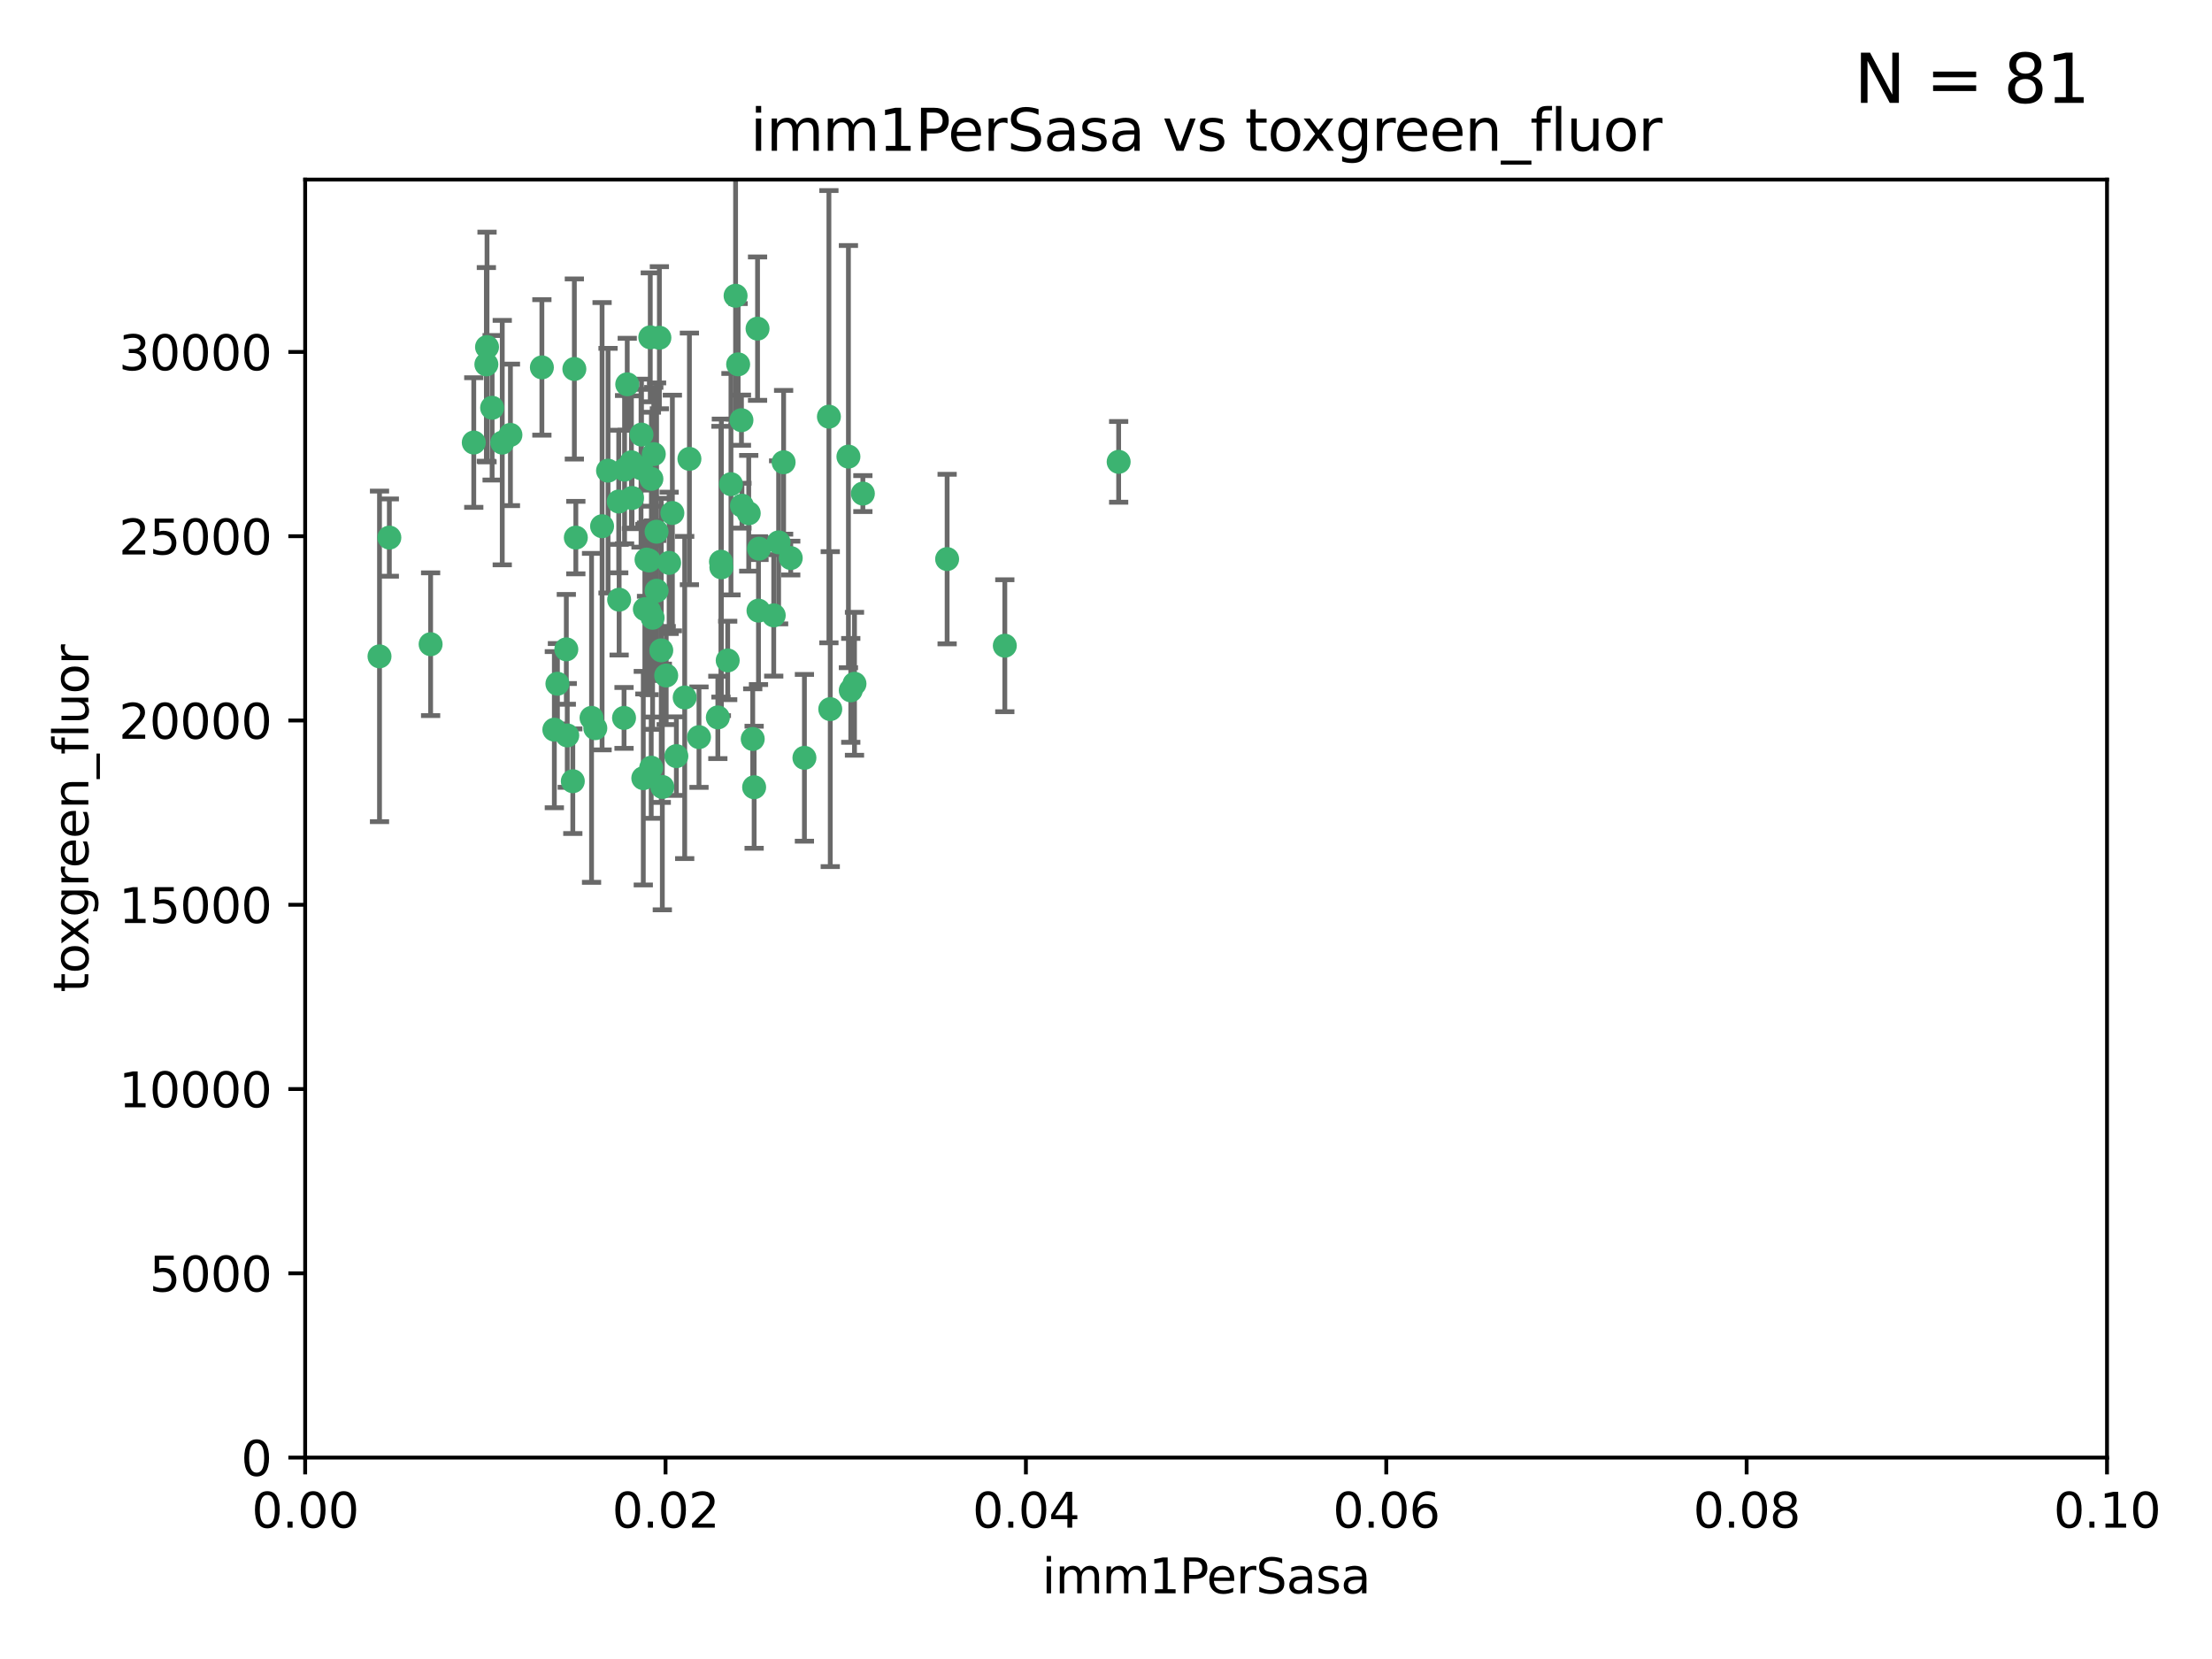 <?xml version="1.0" encoding="utf-8" standalone="no"?>
<!DOCTYPE svg PUBLIC "-//W3C//DTD SVG 1.1//EN"
  "http://www.w3.org/Graphics/SVG/1.1/DTD/svg11.dtd">
<svg xmlns:xlink="http://www.w3.org/1999/xlink" width="460.8pt" height="345.6pt" viewBox="0 0 460.8 345.6" xmlns="http://www.w3.org/2000/svg" version="1.1">
 <defs>
  <style type="text/css">*{stroke-linejoin: round; stroke-linecap: butt}</style>
 </defs>
 <g id="figure_1">
  <g id="patch_1">
   <path d="M 0 345.6 
L 460.8 345.6 
L 460.8 0 
L 0 0 
z
" style="fill: #ffffff"/>
  </g>
  <g id="axes_1">
   <g id="patch_2">
    <path d="M 63.571 303.64 
L 438.93 303.64 
L 438.93 37.411 
L 63.571 37.411 
z
" style="fill: #ffffff"/>
   </g>
   <g id="PathCollection_1">
    <defs>
     <path id="m802b26511a" d="M 0 1.118 
C 0.297 1.118 0.581 1 0.791 0.791 
C 1 0.581 1.118 0.297 1.118 0 
C 1.118 -0.297 1 -0.581 0.791 -0.791 
C 0.581 -1 0.297 -1.118 0 -1.118 
C -0.297 -1.118 -0.581 -1 -0.791 -0.791 
C -1 -0.581 -1.118 -0.297 -1.118 0 
C -1.118 0.297 -1 0.581 -0.791 0.791 
C -0.581 1 -0.297 1.118 0 1.118 
z
" style="stroke: #3cb371"/>
    </defs>
    <g clip-path="url(#pab7419e6d7)">
     <use xlink:href="#m802b26511a" x="101.457" y="72.294" style="fill: #3cb371; stroke: #3cb371"/>
     <use xlink:href="#m802b26511a" x="81.107" y="111.988" style="fill: #3cb371; stroke: #3cb371"/>
     <use xlink:href="#m802b26511a" x="79.059" y="136.733" style="fill: #3cb371; stroke: #3cb371"/>
     <use xlink:href="#m802b26511a" x="101.319" y="75.908" style="fill: #3cb371; stroke: #3cb371"/>
     <use xlink:href="#m802b26511a" x="106.332" y="90.592" style="fill: #3cb371; stroke: #3cb371"/>
     <use xlink:href="#m802b26511a" x="98.695" y="92.187" style="fill: #3cb371; stroke: #3cb371"/>
     <use xlink:href="#m802b26511a" x="126.665" y="98.046" style="fill: #3cb371; stroke: #3cb371"/>
     <use xlink:href="#m802b26511a" x="89.706" y="134.2" style="fill: #3cb371; stroke: #3cb371"/>
     <use xlink:href="#m802b26511a" x="119.957" y="111.99" style="fill: #3cb371; stroke: #3cb371"/>
     <use xlink:href="#m802b26511a" x="102.518" y="84.946" style="fill: #3cb371; stroke: #3cb371"/>
     <use xlink:href="#m802b26511a" x="130.666" y="80.055" style="fill: #3cb371; stroke: #3cb371"/>
     <use xlink:href="#m802b26511a" x="161.183" y="128.194" style="fill: #3cb371; stroke: #3cb371"/>
     <use xlink:href="#m802b26511a" x="112.885" y="76.534" style="fill: #3cb371; stroke: #3cb371"/>
     <use xlink:href="#m802b26511a" x="130.11" y="97.835" style="fill: #3cb371; stroke: #3cb371"/>
     <use xlink:href="#m802b26511a" x="137.361" y="70.355" style="fill: #3cb371; stroke: #3cb371"/>
     <use xlink:href="#m802b26511a" x="167.576" y="157.866" style="fill: #3cb371; stroke: #3cb371"/>
     <use xlink:href="#m802b26511a" x="149.54" y="149.45" style="fill: #3cb371; stroke: #3cb371"/>
     <use xlink:href="#m802b26511a" x="125.424" y="109.622" style="fill: #3cb371; stroke: #3cb371"/>
     <use xlink:href="#m802b26511a" x="134.683" y="116.577" style="fill: #3cb371; stroke: #3cb371"/>
     <use xlink:href="#m802b26511a" x="135.699" y="99.763" style="fill: #3cb371; stroke: #3cb371"/>
     <use xlink:href="#m802b26511a" x="162.201" y="112.982" style="fill: #3cb371; stroke: #3cb371"/>
     <use xlink:href="#m802b26511a" x="155.975" y="106.925" style="fill: #3cb371; stroke: #3cb371"/>
     <use xlink:href="#m802b26511a" x="135.464" y="70.271" style="fill: #3cb371; stroke: #3cb371"/>
     <use xlink:href="#m802b26511a" x="164.725" y="116.252" style="fill: #3cb371; stroke: #3cb371"/>
     <use xlink:href="#m802b26511a" x="104.628" y="92.203" style="fill: #3cb371; stroke: #3cb371"/>
     <use xlink:href="#m802b26511a" x="133.537" y="97.545" style="fill: #3cb371; stroke: #3cb371"/>
     <use xlink:href="#m802b26511a" x="136.786" y="123.063" style="fill: #3cb371; stroke: #3cb371"/>
     <use xlink:href="#m802b26511a" x="135.226" y="127.26" style="fill: #3cb371; stroke: #3cb371"/>
     <use xlink:href="#m802b26511a" x="124.016" y="151.693" style="fill: #3cb371; stroke: #3cb371"/>
     <use xlink:href="#m802b26511a" x="137.975" y="163.936" style="fill: #3cb371; stroke: #3cb371"/>
     <use xlink:href="#m802b26511a" x="128.894" y="104.476" style="fill: #3cb371; stroke: #3cb371"/>
     <use xlink:href="#m802b26511a" x="136.777" y="110.762" style="fill: #3cb371; stroke: #3cb371"/>
     <use xlink:href="#m802b26511a" x="137.755" y="135.482" style="fill: #3cb371; stroke: #3cb371"/>
     <use xlink:href="#m802b26511a" x="177.231" y="143.815" style="fill: #3cb371; stroke: #3cb371"/>
     <use xlink:href="#m802b26511a" x="131.665" y="103.738" style="fill: #3cb371; stroke: #3cb371"/>
     <use xlink:href="#m802b26511a" x="135.196" y="116.762" style="fill: #3cb371; stroke: #3cb371"/>
     <use xlink:href="#m802b26511a" x="119.649" y="76.865" style="fill: #3cb371; stroke: #3cb371"/>
     <use xlink:href="#m802b26511a" x="153.236" y="61.614" style="fill: #3cb371; stroke: #3cb371"/>
     <use xlink:href="#m802b26511a" x="131.536" y="96.299" style="fill: #3cb371; stroke: #3cb371"/>
     <use xlink:href="#m802b26511a" x="145.613" y="153.559" style="fill: #3cb371; stroke: #3cb371"/>
     <use xlink:href="#m802b26511a" x="179.751" y="102.821" style="fill: #3cb371; stroke: #3cb371"/>
     <use xlink:href="#m802b26511a" x="136.196" y="94.6" style="fill: #3cb371; stroke: #3cb371"/>
     <use xlink:href="#m802b26511a" x="119.328" y="162.741" style="fill: #3cb371; stroke: #3cb371"/>
     <use xlink:href="#m802b26511a" x="143.618" y="95.593" style="fill: #3cb371; stroke: #3cb371"/>
     <use xlink:href="#m802b26511a" x="139.392" y="117.254" style="fill: #3cb371; stroke: #3cb371"/>
     <use xlink:href="#m802b26511a" x="154.563" y="105.344" style="fill: #3cb371; stroke: #3cb371"/>
     <use xlink:href="#m802b26511a" x="158.007" y="127.204" style="fill: #3cb371; stroke: #3cb371"/>
     <use xlink:href="#m802b26511a" x="157.812" y="68.463" style="fill: #3cb371; stroke: #3cb371"/>
     <use xlink:href="#m802b26511a" x="153.769" y="75.9" style="fill: #3cb371; stroke: #3cb371"/>
     <use xlink:href="#m802b26511a" x="118.169" y="153.201" style="fill: #3cb371; stroke: #3cb371"/>
     <use xlink:href="#m802b26511a" x="150.191" y="117.014" style="fill: #3cb371; stroke: #3cb371"/>
     <use xlink:href="#m802b26511a" x="151.594" y="137.58" style="fill: #3cb371; stroke: #3cb371"/>
     <use xlink:href="#m802b26511a" x="178.006" y="142.442" style="fill: #3cb371; stroke: #3cb371"/>
     <use xlink:href="#m802b26511a" x="158.116" y="114.302" style="fill: #3cb371; stroke: #3cb371"/>
     <use xlink:href="#m802b26511a" x="133.632" y="90.534" style="fill: #3cb371; stroke: #3cb371"/>
     <use xlink:href="#m802b26511a" x="129.998" y="149.553" style="fill: #3cb371; stroke: #3cb371"/>
     <use xlink:href="#m802b26511a" x="128.977" y="124.926" style="fill: #3cb371; stroke: #3cb371"/>
     <use xlink:href="#m802b26511a" x="152.275" y="100.862" style="fill: #3cb371; stroke: #3cb371"/>
     <use xlink:href="#m802b26511a" x="140.068" y="106.867" style="fill: #3cb371; stroke: #3cb371"/>
     <use xlink:href="#m802b26511a" x="150.274" y="118.19" style="fill: #3cb371; stroke: #3cb371"/>
     <use xlink:href="#m802b26511a" x="116.121" y="142.44" style="fill: #3cb371; stroke: #3cb371"/>
     <use xlink:href="#m802b26511a" x="209.321" y="134.514" style="fill: #3cb371; stroke: #3cb371"/>
     <use xlink:href="#m802b26511a" x="117.976" y="135.269" style="fill: #3cb371; stroke: #3cb371"/>
     <use xlink:href="#m802b26511a" x="172.678" y="86.8" style="fill: #3cb371; stroke: #3cb371"/>
     <use xlink:href="#m802b26511a" x="163.241" y="96.298" style="fill: #3cb371; stroke: #3cb371"/>
     <use xlink:href="#m802b26511a" x="135.948" y="128.689" style="fill: #3cb371; stroke: #3cb371"/>
     <use xlink:href="#m802b26511a" x="172.958" y="147.723" style="fill: #3cb371; stroke: #3cb371"/>
     <use xlink:href="#m802b26511a" x="157.1" y="163.993" style="fill: #3cb371; stroke: #3cb371"/>
     <use xlink:href="#m802b26511a" x="176.743" y="95.121" style="fill: #3cb371; stroke: #3cb371"/>
     <use xlink:href="#m802b26511a" x="233.037" y="96.211" style="fill: #3cb371; stroke: #3cb371"/>
     <use xlink:href="#m802b26511a" x="123.231" y="149.542" style="fill: #3cb371; stroke: #3cb371"/>
     <use xlink:href="#m802b26511a" x="156.807" y="153.944" style="fill: #3cb371; stroke: #3cb371"/>
     <use xlink:href="#m802b26511a" x="154.458" y="87.531" style="fill: #3cb371; stroke: #3cb371"/>
     <use xlink:href="#m802b26511a" x="140.899" y="157.513" style="fill: #3cb371; stroke: #3cb371"/>
     <use xlink:href="#m802b26511a" x="197.304" y="116.464" style="fill: #3cb371; stroke: #3cb371"/>
     <use xlink:href="#m802b26511a" x="115.48" y="152.004" style="fill: #3cb371; stroke: #3cb371"/>
     <use xlink:href="#m802b26511a" x="134.334" y="126.892" style="fill: #3cb371; stroke: #3cb371"/>
     <use xlink:href="#m802b26511a" x="142.635" y="145.3" style="fill: #3cb371; stroke: #3cb371"/>
     <use xlink:href="#m802b26511a" x="134.01" y="162.105" style="fill: #3cb371; stroke: #3cb371"/>
     <use xlink:href="#m802b26511a" x="138.782" y="140.722" style="fill: #3cb371; stroke: #3cb371"/>
     <use xlink:href="#m802b26511a" x="135.66" y="159.917" style="fill: #3cb371; stroke: #3cb371"/>
    </g>
   </g>
   <g id="matplotlib.axis_1">
    <g id="xtick_1">
     <g id="line2d_1">
      <defs>
       <path id="mbe06a0679b" d="M 0 0 
L 0 3.5 
" style="stroke: #000000; stroke-width: 0.8"/>
      </defs>
      <g>
       <use xlink:href="#mbe06a0679b" x="63.571" y="303.64" style="stroke: #000000; stroke-width: 0.8"/>
      </g>
     </g>
     <g id="text_1">
      <!-- 0.00 -->
      <g transform="translate(52.438 318.238)scale(0.1 -0.1)">
       <defs>
        <path id="DejaVuSans-30" d="M 2034 4250 
Q 1547 4250 1301 3770 
Q 1056 3291 1056 2328 
Q 1056 1369 1301 889 
Q 1547 409 2034 409 
Q 2525 409 2770 889 
Q 3016 1369 3016 2328 
Q 3016 3291 2770 3770 
Q 2525 4250 2034 4250 
z
M 2034 4750 
Q 2819 4750 3233 4129 
Q 3647 3509 3647 2328 
Q 3647 1150 3233 529 
Q 2819 -91 2034 -91 
Q 1250 -91 836 529 
Q 422 1150 422 2328 
Q 422 3509 836 4129 
Q 1250 4750 2034 4750 
z
" transform="scale(0.016)"/>
        <path id="DejaVuSans-2e" d="M 684 794 
L 1344 794 
L 1344 0 
L 684 0 
L 684 794 
z
" transform="scale(0.016)"/>
       </defs>
       <use xlink:href="#DejaVuSans-30"/>
       <use xlink:href="#DejaVuSans-2e" x="63.623"/>
       <use xlink:href="#DejaVuSans-30" x="95.41"/>
       <use xlink:href="#DejaVuSans-30" x="159.033"/>
      </g>
     </g>
    </g>
    <g id="xtick_2">
     <g id="line2d_2">
      <g>
       <use xlink:href="#mbe06a0679b" x="138.643" y="303.64" style="stroke: #000000; stroke-width: 0.8"/>
      </g>
     </g>
     <g id="text_2">
      <!-- 0.02 -->
      <g transform="translate(127.51 318.238)scale(0.1 -0.1)">
       <defs>
        <path id="DejaVuSans-32" d="M 1228 531 
L 3431 531 
L 3431 0 
L 469 0 
L 469 531 
Q 828 903 1448 1529 
Q 2069 2156 2228 2338 
Q 2531 2678 2651 2914 
Q 2772 3150 2772 3378 
Q 2772 3750 2511 3984 
Q 2250 4219 1831 4219 
Q 1534 4219 1204 4116 
Q 875 4013 500 3803 
L 500 4441 
Q 881 4594 1212 4672 
Q 1544 4750 1819 4750 
Q 2544 4750 2975 4387 
Q 3406 4025 3406 3419 
Q 3406 3131 3298 2873 
Q 3191 2616 2906 2266 
Q 2828 2175 2409 1742 
Q 1991 1309 1228 531 
z
" transform="scale(0.016)"/>
       </defs>
       <use xlink:href="#DejaVuSans-30"/>
       <use xlink:href="#DejaVuSans-2e" x="63.623"/>
       <use xlink:href="#DejaVuSans-30" x="95.41"/>
       <use xlink:href="#DejaVuSans-32" x="159.033"/>
      </g>
     </g>
    </g>
    <g id="xtick_3">
     <g id="line2d_3">
      <g>
       <use xlink:href="#mbe06a0679b" x="213.715" y="303.64" style="stroke: #000000; stroke-width: 0.8"/>
      </g>
     </g>
     <g id="text_3">
      <!-- 0.04 -->
      <g transform="translate(202.582 318.238)scale(0.1 -0.1)">
       <defs>
        <path id="DejaVuSans-34" d="M 2419 4116 
L 825 1625 
L 2419 1625 
L 2419 4116 
z
M 2253 4666 
L 3047 4666 
L 3047 1625 
L 3713 1625 
L 3713 1100 
L 3047 1100 
L 3047 0 
L 2419 0 
L 2419 1100 
L 313 1100 
L 313 1709 
L 2253 4666 
z
" transform="scale(0.016)"/>
       </defs>
       <use xlink:href="#DejaVuSans-30"/>
       <use xlink:href="#DejaVuSans-2e" x="63.623"/>
       <use xlink:href="#DejaVuSans-30" x="95.41"/>
       <use xlink:href="#DejaVuSans-34" x="159.033"/>
      </g>
     </g>
    </g>
    <g id="xtick_4">
     <g id="line2d_4">
      <g>
       <use xlink:href="#mbe06a0679b" x="288.786" y="303.64" style="stroke: #000000; stroke-width: 0.8"/>
      </g>
     </g>
     <g id="text_4">
      <!-- 0.06 -->
      <g transform="translate(277.654 318.238)scale(0.1 -0.1)">
       <defs>
        <path id="DejaVuSans-36" d="M 2113 2584 
Q 1688 2584 1439 2293 
Q 1191 2003 1191 1497 
Q 1191 994 1439 701 
Q 1688 409 2113 409 
Q 2538 409 2786 701 
Q 3034 994 3034 1497 
Q 3034 2003 2786 2293 
Q 2538 2584 2113 2584 
z
M 3366 4563 
L 3366 3988 
Q 3128 4100 2886 4159 
Q 2644 4219 2406 4219 
Q 1781 4219 1451 3797 
Q 1122 3375 1075 2522 
Q 1259 2794 1537 2939 
Q 1816 3084 2150 3084 
Q 2853 3084 3261 2657 
Q 3669 2231 3669 1497 
Q 3669 778 3244 343 
Q 2819 -91 2113 -91 
Q 1303 -91 875 529 
Q 447 1150 447 2328 
Q 447 3434 972 4092 
Q 1497 4750 2381 4750 
Q 2619 4750 2861 4703 
Q 3103 4656 3366 4563 
z
" transform="scale(0.016)"/>
       </defs>
       <use xlink:href="#DejaVuSans-30"/>
       <use xlink:href="#DejaVuSans-2e" x="63.623"/>
       <use xlink:href="#DejaVuSans-30" x="95.41"/>
       <use xlink:href="#DejaVuSans-36" x="159.033"/>
      </g>
     </g>
    </g>
    <g id="xtick_5">
     <g id="line2d_5">
      <g>
       <use xlink:href="#mbe06a0679b" x="363.858" y="303.64" style="stroke: #000000; stroke-width: 0.8"/>
      </g>
     </g>
     <g id="text_5">
      <!-- 0.08 -->
      <g transform="translate(352.725 318.238)scale(0.1 -0.1)">
       <defs>
        <path id="DejaVuSans-38" d="M 2034 2216 
Q 1584 2216 1326 1975 
Q 1069 1734 1069 1313 
Q 1069 891 1326 650 
Q 1584 409 2034 409 
Q 2484 409 2743 651 
Q 3003 894 3003 1313 
Q 3003 1734 2745 1975 
Q 2488 2216 2034 2216 
z
M 1403 2484 
Q 997 2584 770 2862 
Q 544 3141 544 3541 
Q 544 4100 942 4425 
Q 1341 4750 2034 4750 
Q 2731 4750 3128 4425 
Q 3525 4100 3525 3541 
Q 3525 3141 3298 2862 
Q 3072 2584 2669 2484 
Q 3125 2378 3379 2068 
Q 3634 1759 3634 1313 
Q 3634 634 3220 271 
Q 2806 -91 2034 -91 
Q 1263 -91 848 271 
Q 434 634 434 1313 
Q 434 1759 690 2068 
Q 947 2378 1403 2484 
z
M 1172 3481 
Q 1172 3119 1398 2916 
Q 1625 2713 2034 2713 
Q 2441 2713 2670 2916 
Q 2900 3119 2900 3481 
Q 2900 3844 2670 4047 
Q 2441 4250 2034 4250 
Q 1625 4250 1398 4047 
Q 1172 3844 1172 3481 
z
" transform="scale(0.016)"/>
       </defs>
       <use xlink:href="#DejaVuSans-30"/>
       <use xlink:href="#DejaVuSans-2e" x="63.623"/>
       <use xlink:href="#DejaVuSans-30" x="95.41"/>
       <use xlink:href="#DejaVuSans-38" x="159.033"/>
      </g>
     </g>
    </g>
    <g id="xtick_6">
     <g id="line2d_6">
      <g>
       <use xlink:href="#mbe06a0679b" x="438.93" y="303.64" style="stroke: #000000; stroke-width: 0.8"/>
      </g>
     </g>
     <g id="text_6">
      <!-- 0.10 -->
      <g transform="translate(427.797 318.238)scale(0.1 -0.1)">
       <defs>
        <path id="DejaVuSans-31" d="M 794 531 
L 1825 531 
L 1825 4091 
L 703 3866 
L 703 4441 
L 1819 4666 
L 2450 4666 
L 2450 531 
L 3481 531 
L 3481 0 
L 794 0 
L 794 531 
z
" transform="scale(0.016)"/>
       </defs>
       <use xlink:href="#DejaVuSans-30"/>
       <use xlink:href="#DejaVuSans-2e" x="63.623"/>
       <use xlink:href="#DejaVuSans-31" x="95.41"/>
       <use xlink:href="#DejaVuSans-30" x="159.033"/>
      </g>
     </g>
    </g>
    <g id="text_7">
     <!-- imm1PerSasa -->
     <g transform="translate(217.067 331.917)scale(0.1 -0.1)">
      <defs>
       <path id="DejaVuSans-69" d="M 603 3500 
L 1178 3500 
L 1178 0 
L 603 0 
L 603 3500 
z
M 603 4863 
L 1178 4863 
L 1178 4134 
L 603 4134 
L 603 4863 
z
" transform="scale(0.016)"/>
       <path id="DejaVuSans-6d" d="M 3328 2828 
Q 3544 3216 3844 3400 
Q 4144 3584 4550 3584 
Q 5097 3584 5394 3201 
Q 5691 2819 5691 2113 
L 5691 0 
L 5113 0 
L 5113 2094 
Q 5113 2597 4934 2840 
Q 4756 3084 4391 3084 
Q 3944 3084 3684 2787 
Q 3425 2491 3425 1978 
L 3425 0 
L 2847 0 
L 2847 2094 
Q 2847 2600 2669 2842 
Q 2491 3084 2119 3084 
Q 1678 3084 1418 2786 
Q 1159 2488 1159 1978 
L 1159 0 
L 581 0 
L 581 3500 
L 1159 3500 
L 1159 2956 
Q 1356 3278 1631 3431 
Q 1906 3584 2284 3584 
Q 2666 3584 2933 3390 
Q 3200 3197 3328 2828 
z
" transform="scale(0.016)"/>
       <path id="DejaVuSans-50" d="M 1259 4147 
L 1259 2394 
L 2053 2394 
Q 2494 2394 2734 2622 
Q 2975 2850 2975 3272 
Q 2975 3691 2734 3919 
Q 2494 4147 2053 4147 
L 1259 4147 
z
M 628 4666 
L 2053 4666 
Q 2838 4666 3239 4311 
Q 3641 3956 3641 3272 
Q 3641 2581 3239 2228 
Q 2838 1875 2053 1875 
L 1259 1875 
L 1259 0 
L 628 0 
L 628 4666 
z
" transform="scale(0.016)"/>
       <path id="DejaVuSans-65" d="M 3597 1894 
L 3597 1613 
L 953 1613 
Q 991 1019 1311 708 
Q 1631 397 2203 397 
Q 2534 397 2845 478 
Q 3156 559 3463 722 
L 3463 178 
Q 3153 47 2828 -22 
Q 2503 -91 2169 -91 
Q 1331 -91 842 396 
Q 353 884 353 1716 
Q 353 2575 817 3079 
Q 1281 3584 2069 3584 
Q 2775 3584 3186 3129 
Q 3597 2675 3597 1894 
z
M 3022 2063 
Q 3016 2534 2758 2815 
Q 2500 3097 2075 3097 
Q 1594 3097 1305 2825 
Q 1016 2553 972 2059 
L 3022 2063 
z
" transform="scale(0.016)"/>
       <path id="DejaVuSans-72" d="M 2631 2963 
Q 2534 3019 2420 3045 
Q 2306 3072 2169 3072 
Q 1681 3072 1420 2755 
Q 1159 2438 1159 1844 
L 1159 0 
L 581 0 
L 581 3500 
L 1159 3500 
L 1159 2956 
Q 1341 3275 1631 3429 
Q 1922 3584 2338 3584 
Q 2397 3584 2469 3576 
Q 2541 3569 2628 3553 
L 2631 2963 
z
" transform="scale(0.016)"/>
       <path id="DejaVuSans-53" d="M 3425 4513 
L 3425 3897 
Q 3066 4069 2747 4153 
Q 2428 4238 2131 4238 
Q 1616 4238 1336 4038 
Q 1056 3838 1056 3469 
Q 1056 3159 1242 3001 
Q 1428 2844 1947 2747 
L 2328 2669 
Q 3034 2534 3370 2195 
Q 3706 1856 3706 1288 
Q 3706 609 3251 259 
Q 2797 -91 1919 -91 
Q 1588 -91 1214 -16 
Q 841 59 441 206 
L 441 856 
Q 825 641 1194 531 
Q 1563 422 1919 422 
Q 2459 422 2753 634 
Q 3047 847 3047 1241 
Q 3047 1584 2836 1778 
Q 2625 1972 2144 2069 
L 1759 2144 
Q 1053 2284 737 2584 
Q 422 2884 422 3419 
Q 422 4038 858 4394 
Q 1294 4750 2059 4750 
Q 2388 4750 2728 4690 
Q 3069 4631 3425 4513 
z
" transform="scale(0.016)"/>
       <path id="DejaVuSans-61" d="M 2194 1759 
Q 1497 1759 1228 1600 
Q 959 1441 959 1056 
Q 959 750 1161 570 
Q 1363 391 1709 391 
Q 2188 391 2477 730 
Q 2766 1069 2766 1631 
L 2766 1759 
L 2194 1759 
z
M 3341 1997 
L 3341 0 
L 2766 0 
L 2766 531 
Q 2569 213 2275 61 
Q 1981 -91 1556 -91 
Q 1019 -91 701 211 
Q 384 513 384 1019 
Q 384 1609 779 1909 
Q 1175 2209 1959 2209 
L 2766 2209 
L 2766 2266 
Q 2766 2663 2505 2880 
Q 2244 3097 1772 3097 
Q 1472 3097 1187 3025 
Q 903 2953 641 2809 
L 641 3341 
Q 956 3463 1253 3523 
Q 1550 3584 1831 3584 
Q 2591 3584 2966 3190 
Q 3341 2797 3341 1997 
z
" transform="scale(0.016)"/>
       <path id="DejaVuSans-73" d="M 2834 3397 
L 2834 2853 
Q 2591 2978 2328 3040 
Q 2066 3103 1784 3103 
Q 1356 3103 1142 2972 
Q 928 2841 928 2578 
Q 928 2378 1081 2264 
Q 1234 2150 1697 2047 
L 1894 2003 
Q 2506 1872 2764 1633 
Q 3022 1394 3022 966 
Q 3022 478 2636 193 
Q 2250 -91 1575 -91 
Q 1294 -91 989 -36 
Q 684 19 347 128 
L 347 722 
Q 666 556 975 473 
Q 1284 391 1588 391 
Q 1994 391 2212 530 
Q 2431 669 2431 922 
Q 2431 1156 2273 1281 
Q 2116 1406 1581 1522 
L 1381 1569 
Q 847 1681 609 1914 
Q 372 2147 372 2553 
Q 372 3047 722 3315 
Q 1072 3584 1716 3584 
Q 2034 3584 2315 3537 
Q 2597 3491 2834 3397 
z
" transform="scale(0.016)"/>
      </defs>
      <use xlink:href="#DejaVuSans-69"/>
      <use xlink:href="#DejaVuSans-6d" x="27.783"/>
      <use xlink:href="#DejaVuSans-6d" x="125.195"/>
      <use xlink:href="#DejaVuSans-31" x="222.607"/>
      <use xlink:href="#DejaVuSans-50" x="286.23"/>
      <use xlink:href="#DejaVuSans-65" x="342.908"/>
      <use xlink:href="#DejaVuSans-72" x="404.432"/>
      <use xlink:href="#DejaVuSans-53" x="445.545"/>
      <use xlink:href="#DejaVuSans-61" x="509.021"/>
      <use xlink:href="#DejaVuSans-73" x="570.301"/>
      <use xlink:href="#DejaVuSans-61" x="622.4"/>
     </g>
    </g>
   </g>
   <g id="matplotlib.axis_2">
    <g id="ytick_1">
     <g id="line2d_7">
      <defs>
       <path id="m8011350975" d="M 0 0 
L -3.5 0 
" style="stroke: #000000; stroke-width: 0.8"/>
      </defs>
      <g>
       <use xlink:href="#m8011350975" x="63.571" y="303.64" style="stroke: #000000; stroke-width: 0.8"/>
      </g>
     </g>
     <g id="text_8">
      <!-- 0 -->
      <g transform="translate(50.209 307.439)scale(0.1 -0.1)">
       <use xlink:href="#DejaVuSans-30"/>
      </g>
     </g>
    </g>
    <g id="ytick_2">
     <g id="line2d_8">
      <g>
       <use xlink:href="#m8011350975" x="63.571" y="265.253" style="stroke: #000000; stroke-width: 0.8"/>
      </g>
     </g>
     <g id="text_9">
      <!-- 5000 -->
      <g transform="translate(31.121 269.052)scale(0.1 -0.1)">
       <defs>
        <path id="DejaVuSans-35" d="M 691 4666 
L 3169 4666 
L 3169 4134 
L 1269 4134 
L 1269 2991 
Q 1406 3038 1543 3061 
Q 1681 3084 1819 3084 
Q 2600 3084 3056 2656 
Q 3513 2228 3513 1497 
Q 3513 744 3044 326 
Q 2575 -91 1722 -91 
Q 1428 -91 1123 -41 
Q 819 9 494 109 
L 494 744 
Q 775 591 1075 516 
Q 1375 441 1709 441 
Q 2250 441 2565 725 
Q 2881 1009 2881 1497 
Q 2881 1984 2565 2268 
Q 2250 2553 1709 2553 
Q 1456 2553 1204 2497 
Q 953 2441 691 2322 
L 691 4666 
z
" transform="scale(0.016)"/>
       </defs>
       <use xlink:href="#DejaVuSans-35"/>
       <use xlink:href="#DejaVuSans-30" x="63.623"/>
       <use xlink:href="#DejaVuSans-30" x="127.246"/>
       <use xlink:href="#DejaVuSans-30" x="190.869"/>
      </g>
     </g>
    </g>
    <g id="ytick_3">
     <g id="line2d_9">
      <g>
       <use xlink:href="#m8011350975" x="63.571" y="226.866" style="stroke: #000000; stroke-width: 0.8"/>
      </g>
     </g>
     <g id="text_10">
      <!-- 10000 -->
      <g transform="translate(24.759 230.665)scale(0.1 -0.1)">
       <use xlink:href="#DejaVuSans-31"/>
       <use xlink:href="#DejaVuSans-30" x="63.623"/>
       <use xlink:href="#DejaVuSans-30" x="127.246"/>
       <use xlink:href="#DejaVuSans-30" x="190.869"/>
       <use xlink:href="#DejaVuSans-30" x="254.492"/>
      </g>
     </g>
    </g>
    <g id="ytick_4">
     <g id="line2d_10">
      <g>
       <use xlink:href="#m8011350975" x="63.571" y="188.479" style="stroke: #000000; stroke-width: 0.8"/>
      </g>
     </g>
     <g id="text_11">
      <!-- 15000 -->
      <g transform="translate(24.759 192.278)scale(0.1 -0.1)">
       <use xlink:href="#DejaVuSans-31"/>
       <use xlink:href="#DejaVuSans-35" x="63.623"/>
       <use xlink:href="#DejaVuSans-30" x="127.246"/>
       <use xlink:href="#DejaVuSans-30" x="190.869"/>
       <use xlink:href="#DejaVuSans-30" x="254.492"/>
      </g>
     </g>
    </g>
    <g id="ytick_5">
     <g id="line2d_11">
      <g>
       <use xlink:href="#m8011350975" x="63.571" y="150.092" style="stroke: #000000; stroke-width: 0.8"/>
      </g>
     </g>
     <g id="text_12">
      <!-- 20000 -->
      <g transform="translate(24.759 153.891)scale(0.1 -0.1)">
       <use xlink:href="#DejaVuSans-32"/>
       <use xlink:href="#DejaVuSans-30" x="63.623"/>
       <use xlink:href="#DejaVuSans-30" x="127.246"/>
       <use xlink:href="#DejaVuSans-30" x="190.869"/>
       <use xlink:href="#DejaVuSans-30" x="254.492"/>
      </g>
     </g>
    </g>
    <g id="ytick_6">
     <g id="line2d_12">
      <g>
       <use xlink:href="#m8011350975" x="63.571" y="111.705" style="stroke: #000000; stroke-width: 0.8"/>
      </g>
     </g>
     <g id="text_13">
      <!-- 25000 -->
      <g transform="translate(24.759 115.504)scale(0.1 -0.1)">
       <use xlink:href="#DejaVuSans-32"/>
       <use xlink:href="#DejaVuSans-35" x="63.623"/>
       <use xlink:href="#DejaVuSans-30" x="127.246"/>
       <use xlink:href="#DejaVuSans-30" x="190.869"/>
       <use xlink:href="#DejaVuSans-30" x="254.492"/>
      </g>
     </g>
    </g>
    <g id="ytick_7">
     <g id="line2d_13">
      <g>
       <use xlink:href="#m8011350975" x="63.571" y="73.317" style="stroke: #000000; stroke-width: 0.8"/>
      </g>
     </g>
     <g id="text_14">
      <!-- 30000 -->
      <g transform="translate(24.759 77.117)scale(0.1 -0.1)">
       <defs>
        <path id="DejaVuSans-33" d="M 2597 2516 
Q 3050 2419 3304 2112 
Q 3559 1806 3559 1356 
Q 3559 666 3084 287 
Q 2609 -91 1734 -91 
Q 1441 -91 1130 -33 
Q 819 25 488 141 
L 488 750 
Q 750 597 1062 519 
Q 1375 441 1716 441 
Q 2309 441 2620 675 
Q 2931 909 2931 1356 
Q 2931 1769 2642 2001 
Q 2353 2234 1838 2234 
L 1294 2234 
L 1294 2753 
L 1863 2753 
Q 2328 2753 2575 2939 
Q 2822 3125 2822 3475 
Q 2822 3834 2567 4026 
Q 2313 4219 1838 4219 
Q 1578 4219 1281 4162 
Q 984 4106 628 3988 
L 628 4550 
Q 988 4650 1302 4700 
Q 1616 4750 1894 4750 
Q 2613 4750 3031 4423 
Q 3450 4097 3450 3541 
Q 3450 3153 3228 2886 
Q 3006 2619 2597 2516 
z
" transform="scale(0.016)"/>
       </defs>
       <use xlink:href="#DejaVuSans-33"/>
       <use xlink:href="#DejaVuSans-30" x="63.623"/>
       <use xlink:href="#DejaVuSans-30" x="127.246"/>
       <use xlink:href="#DejaVuSans-30" x="190.869"/>
       <use xlink:href="#DejaVuSans-30" x="254.492"/>
      </g>
     </g>
    </g>
    <g id="text_15">
     <!-- toxgreen_fluor -->
     <g transform="translate(18.401 206.72)rotate(-90)scale(0.1 -0.1)">
      <defs>
       <path id="DejaVuSans-74" d="M 1172 4494 
L 1172 3500 
L 2356 3500 
L 2356 3053 
L 1172 3053 
L 1172 1153 
Q 1172 725 1289 603 
Q 1406 481 1766 481 
L 2356 481 
L 2356 0 
L 1766 0 
Q 1100 0 847 248 
Q 594 497 594 1153 
L 594 3053 
L 172 3053 
L 172 3500 
L 594 3500 
L 594 4494 
L 1172 4494 
z
" transform="scale(0.016)"/>
       <path id="DejaVuSans-6f" d="M 1959 3097 
Q 1497 3097 1228 2736 
Q 959 2375 959 1747 
Q 959 1119 1226 758 
Q 1494 397 1959 397 
Q 2419 397 2687 759 
Q 2956 1122 2956 1747 
Q 2956 2369 2687 2733 
Q 2419 3097 1959 3097 
z
M 1959 3584 
Q 2709 3584 3137 3096 
Q 3566 2609 3566 1747 
Q 3566 888 3137 398 
Q 2709 -91 1959 -91 
Q 1206 -91 779 398 
Q 353 888 353 1747 
Q 353 2609 779 3096 
Q 1206 3584 1959 3584 
z
" transform="scale(0.016)"/>
       <path id="DejaVuSans-78" d="M 3513 3500 
L 2247 1797 
L 3578 0 
L 2900 0 
L 1881 1375 
L 863 0 
L 184 0 
L 1544 1831 
L 300 3500 
L 978 3500 
L 1906 2253 
L 2834 3500 
L 3513 3500 
z
" transform="scale(0.016)"/>
       <path id="DejaVuSans-67" d="M 2906 1791 
Q 2906 2416 2648 2759 
Q 2391 3103 1925 3103 
Q 1463 3103 1205 2759 
Q 947 2416 947 1791 
Q 947 1169 1205 825 
Q 1463 481 1925 481 
Q 2391 481 2648 825 
Q 2906 1169 2906 1791 
z
M 3481 434 
Q 3481 -459 3084 -895 
Q 2688 -1331 1869 -1331 
Q 1566 -1331 1297 -1286 
Q 1028 -1241 775 -1147 
L 775 -588 
Q 1028 -725 1275 -790 
Q 1522 -856 1778 -856 
Q 2344 -856 2625 -561 
Q 2906 -266 2906 331 
L 2906 616 
Q 2728 306 2450 153 
Q 2172 0 1784 0 
Q 1141 0 747 490 
Q 353 981 353 1791 
Q 353 2603 747 3093 
Q 1141 3584 1784 3584 
Q 2172 3584 2450 3431 
Q 2728 3278 2906 2969 
L 2906 3500 
L 3481 3500 
L 3481 434 
z
" transform="scale(0.016)"/>
       <path id="DejaVuSans-6e" d="M 3513 2113 
L 3513 0 
L 2938 0 
L 2938 2094 
Q 2938 2591 2744 2837 
Q 2550 3084 2163 3084 
Q 1697 3084 1428 2787 
Q 1159 2491 1159 1978 
L 1159 0 
L 581 0 
L 581 3500 
L 1159 3500 
L 1159 2956 
Q 1366 3272 1645 3428 
Q 1925 3584 2291 3584 
Q 2894 3584 3203 3211 
Q 3513 2838 3513 2113 
z
" transform="scale(0.016)"/>
       <path id="DejaVuSans-5f" d="M 3263 -1063 
L 3263 -1509 
L -63 -1509 
L -63 -1063 
L 3263 -1063 
z
" transform="scale(0.016)"/>
       <path id="DejaVuSans-66" d="M 2375 4863 
L 2375 4384 
L 1825 4384 
Q 1516 4384 1395 4259 
Q 1275 4134 1275 3809 
L 1275 3500 
L 2222 3500 
L 2222 3053 
L 1275 3053 
L 1275 0 
L 697 0 
L 697 3053 
L 147 3053 
L 147 3500 
L 697 3500 
L 697 3744 
Q 697 4328 969 4595 
Q 1241 4863 1831 4863 
L 2375 4863 
z
" transform="scale(0.016)"/>
       <path id="DejaVuSans-6c" d="M 603 4863 
L 1178 4863 
L 1178 0 
L 603 0 
L 603 4863 
z
" transform="scale(0.016)"/>
       <path id="DejaVuSans-75" d="M 544 1381 
L 544 3500 
L 1119 3500 
L 1119 1403 
Q 1119 906 1312 657 
Q 1506 409 1894 409 
Q 2359 409 2629 706 
Q 2900 1003 2900 1516 
L 2900 3500 
L 3475 3500 
L 3475 0 
L 2900 0 
L 2900 538 
Q 2691 219 2414 64 
Q 2138 -91 1772 -91 
Q 1169 -91 856 284 
Q 544 659 544 1381 
z
M 1991 3584 
L 1991 3584 
z
" transform="scale(0.016)"/>
      </defs>
      <use xlink:href="#DejaVuSans-74"/>
      <use xlink:href="#DejaVuSans-6f" x="39.209"/>
      <use xlink:href="#DejaVuSans-78" x="97.266"/>
      <use xlink:href="#DejaVuSans-67" x="156.445"/>
      <use xlink:href="#DejaVuSans-72" x="219.922"/>
      <use xlink:href="#DejaVuSans-65" x="258.785"/>
      <use xlink:href="#DejaVuSans-65" x="320.309"/>
      <use xlink:href="#DejaVuSans-6e" x="381.832"/>
      <use xlink:href="#DejaVuSans-5f" x="445.211"/>
      <use xlink:href="#DejaVuSans-66" x="495.211"/>
      <use xlink:href="#DejaVuSans-6c" x="530.416"/>
      <use xlink:href="#DejaVuSans-75" x="558.199"/>
      <use xlink:href="#DejaVuSans-6f" x="621.578"/>
      <use xlink:href="#DejaVuSans-72" x="682.76"/>
     </g>
    </g>
   </g>
   <g id="LineCollection_1">
    <path d="M 101.457 96.224 
L 101.457 48.364 
" clip-path="url(#pab7419e6d7)" style="fill: none; stroke: #696969"/>
    <path d="M 81.107 120.037 
L 81.107 103.94 
" clip-path="url(#pab7419e6d7)" style="fill: none; stroke: #696969"/>
    <path d="M 79.059 171.165 
L 79.059 102.302 
" clip-path="url(#pab7419e6d7)" style="fill: none; stroke: #696969"/>
    <path d="M 101.319 96.079 
L 101.319 55.738 
" clip-path="url(#pab7419e6d7)" style="fill: none; stroke: #696969"/>
    <path d="M 106.332 105.331 
L 106.332 75.853 
" clip-path="url(#pab7419e6d7)" style="fill: none; stroke: #696969"/>
    <path d="M 98.695 105.69 
L 98.695 78.685 
" clip-path="url(#pab7419e6d7)" style="fill: none; stroke: #696969"/>
    <path d="M 126.665 123.522 
L 126.665 72.57 
" clip-path="url(#pab7419e6d7)" style="fill: none; stroke: #696969"/>
    <path d="M 89.706 149.068 
L 89.706 119.332 
" clip-path="url(#pab7419e6d7)" style="fill: none; stroke: #696969"/>
    <path d="M 119.957 119.537 
L 119.957 104.443 
" clip-path="url(#pab7419e6d7)" style="fill: none; stroke: #696969"/>
    <path d="M 102.518 99.998 
L 102.518 69.895 
" clip-path="url(#pab7419e6d7)" style="fill: none; stroke: #696969"/>
    <path d="M 130.666 89.637 
L 130.666 70.473 
" clip-path="url(#pab7419e6d7)" style="fill: none; stroke: #696969"/>
    <path d="M 161.183 140.845 
L 161.183 115.543 
" clip-path="url(#pab7419e6d7)" style="fill: none; stroke: #696969"/>
    <path d="M 112.885 90.647 
L 112.885 62.421 
" clip-path="url(#pab7419e6d7)" style="fill: none; stroke: #696969"/>
    <path d="M 130.11 113.277 
L 130.11 82.393 
" clip-path="url(#pab7419e6d7)" style="fill: none; stroke: #696969"/>
    <path d="M 137.361 85.157 
L 137.361 55.552 
" clip-path="url(#pab7419e6d7)" style="fill: none; stroke: #696969"/>
    <path d="M 167.576 175.236 
L 167.576 140.495 
" clip-path="url(#pab7419e6d7)" style="fill: none; stroke: #696969"/>
    <path d="M 149.54 158.029 
L 149.54 140.871 
" clip-path="url(#pab7419e6d7)" style="fill: none; stroke: #696969"/>
    <path d="M 125.424 156.211 
L 125.424 63.032 
" clip-path="url(#pab7419e6d7)" style="fill: none; stroke: #696969"/>
    <path d="M 134.683 124.214 
L 134.683 108.94 
" clip-path="url(#pab7419e6d7)" style="fill: none; stroke: #696969"/>
    <path d="M 135.699 113.651 
L 135.699 85.875 
" clip-path="url(#pab7419e6d7)" style="fill: none; stroke: #696969"/>
    <path d="M 162.201 129.961 
L 162.201 96.004 
" clip-path="url(#pab7419e6d7)" style="fill: none; stroke: #696969"/>
    <path d="M 155.975 118.981 
L 155.975 94.869 
" clip-path="url(#pab7419e6d7)" style="fill: none; stroke: #696969"/>
    <path d="M 135.464 83.696 
L 135.464 56.846 
" clip-path="url(#pab7419e6d7)" style="fill: none; stroke: #696969"/>
    <path d="M 164.725 119.772 
L 164.725 112.733 
" clip-path="url(#pab7419e6d7)" style="fill: none; stroke: #696969"/>
    <path d="M 104.628 117.661 
L 104.628 66.744 
" clip-path="url(#pab7419e6d7)" style="fill: none; stroke: #696969"/>
    <path d="M 133.537 113.98 
L 133.537 81.111 
" clip-path="url(#pab7419e6d7)" style="fill: none; stroke: #696969"/>
    <path d="M 136.786 133.529 
L 136.786 112.598 
" clip-path="url(#pab7419e6d7)" style="fill: none; stroke: #696969"/>
    <path d="M 135.226 144.714 
L 135.226 109.807 
" clip-path="url(#pab7419e6d7)" style="fill: none; stroke: #696969"/>
    <path d="M 124.016 152.217 
L 124.016 151.168 
" clip-path="url(#pab7419e6d7)" style="fill: none; stroke: #696969"/>
    <path d="M 137.975 189.529 
L 137.975 138.343 
" clip-path="url(#pab7419e6d7)" style="fill: none; stroke: #696969"/>
    <path d="M 128.894 119.328 
L 128.894 89.623 
" clip-path="url(#pab7419e6d7)" style="fill: none; stroke: #696969"/>
    <path d="M 136.777 141.759 
L 136.777 79.766 
" clip-path="url(#pab7419e6d7)" style="fill: none; stroke: #696969"/>
    <path d="M 137.755 167.154 
L 137.755 103.809 
" clip-path="url(#pab7419e6d7)" style="fill: none; stroke: #696969"/>
    <path d="M 177.231 154.632 
L 177.231 132.999 
" clip-path="url(#pab7419e6d7)" style="fill: none; stroke: #696969"/>
    <path d="M 131.665 110.014 
L 131.665 97.461 
" clip-path="url(#pab7419e6d7)" style="fill: none; stroke: #696969"/>
    <path d="M 135.196 124.89 
L 135.196 108.635 
" clip-path="url(#pab7419e6d7)" style="fill: none; stroke: #696969"/>
    <path d="M 119.649 95.625 
L 119.649 58.105 
" clip-path="url(#pab7419e6d7)" style="fill: none; stroke: #696969"/>
    <path d="M 153.236 87.306 
L 153.236 35.922 
" clip-path="url(#pab7419e6d7)" style="fill: none; stroke: #696969"/>
    <path d="M 131.536 110.125 
L 131.536 82.473 
" clip-path="url(#pab7419e6d7)" style="fill: none; stroke: #696969"/>
    <path d="M 145.613 164.019 
L 145.613 143.098 
" clip-path="url(#pab7419e6d7)" style="fill: none; stroke: #696969"/>
    <path d="M 179.751 106.565 
L 179.751 99.077 
" clip-path="url(#pab7419e6d7)" style="fill: none; stroke: #696969"/>
    <path d="M 136.196 108.495 
L 136.196 80.704 
" clip-path="url(#pab7419e6d7)" style="fill: none; stroke: #696969"/>
    <path d="M 119.328 173.639 
L 119.328 151.843 
" clip-path="url(#pab7419e6d7)" style="fill: none; stroke: #696969"/>
    <path d="M 143.618 121.802 
L 143.618 69.385 
" clip-path="url(#pab7419e6d7)" style="fill: none; stroke: #696969"/>
    <path d="M 139.392 131.975 
L 139.392 102.532 
" clip-path="url(#pab7419e6d7)" style="fill: none; stroke: #696969"/>
    <path d="M 154.563 110.015 
L 154.563 100.672 
" clip-path="url(#pab7419e6d7)" style="fill: none; stroke: #696969"/>
    <path d="M 158.007 142.603 
L 158.007 111.805 
" clip-path="url(#pab7419e6d7)" style="fill: none; stroke: #696969"/>
    <path d="M 157.812 83.398 
L 157.812 53.528 
" clip-path="url(#pab7419e6d7)" style="fill: none; stroke: #696969"/>
    <path d="M 153.769 88.56 
L 153.769 63.241 
" clip-path="url(#pab7419e6d7)" style="fill: none; stroke: #696969"/>
    <path d="M 118.169 164.009 
L 118.169 142.393 
" clip-path="url(#pab7419e6d7)" style="fill: none; stroke: #696969"/>
    <path d="M 150.191 145.217 
L 150.191 88.811 
" clip-path="url(#pab7419e6d7)" style="fill: none; stroke: #696969"/>
    <path d="M 151.594 145.75 
L 151.594 129.411 
" clip-path="url(#pab7419e6d7)" style="fill: none; stroke: #696969"/>
    <path d="M 178.006 157.326 
L 178.006 127.559 
" clip-path="url(#pab7419e6d7)" style="fill: none; stroke: #696969"/>
    <path d="M 158.116 116.564 
L 158.116 112.041 
" clip-path="url(#pab7419e6d7)" style="fill: none; stroke: #696969"/>
    <path d="M 133.632 102.091 
L 133.632 78.978 
" clip-path="url(#pab7419e6d7)" style="fill: none; stroke: #696969"/>
    <path d="M 129.998 155.89 
L 129.998 143.216 
" clip-path="url(#pab7419e6d7)" style="fill: none; stroke: #696969"/>
    <path d="M 128.977 136.454 
L 128.977 113.398 
" clip-path="url(#pab7419e6d7)" style="fill: none; stroke: #696969"/>
    <path d="M 152.275 123.923 
L 152.275 77.801 
" clip-path="url(#pab7419e6d7)" style="fill: none; stroke: #696969"/>
    <path d="M 140.068 131.412 
L 140.068 82.321 
" clip-path="url(#pab7419e6d7)" style="fill: none; stroke: #696969"/>
    <path d="M 150.274 149.083 
L 150.274 87.298 
" clip-path="url(#pab7419e6d7)" style="fill: none; stroke: #696969"/>
    <path d="M 116.121 150.817 
L 116.121 134.064 
" clip-path="url(#pab7419e6d7)" style="fill: none; stroke: #696969"/>
    <path d="M 209.321 148.258 
L 209.321 120.77 
" clip-path="url(#pab7419e6d7)" style="fill: none; stroke: #696969"/>
    <path d="M 117.976 146.706 
L 117.976 123.831 
" clip-path="url(#pab7419e6d7)" style="fill: none; stroke: #696969"/>
    <path d="M 172.678 133.906 
L 172.678 39.694 
" clip-path="url(#pab7419e6d7)" style="fill: none; stroke: #696969"/>
    <path d="M 163.241 111.272 
L 163.241 81.324 
" clip-path="url(#pab7419e6d7)" style="fill: none; stroke: #696969"/>
    <path d="M 135.948 151.927 
L 135.948 105.45 
" clip-path="url(#pab7419e6d7)" style="fill: none; stroke: #696969"/>
    <path d="M 172.958 180.527 
L 172.958 114.919 
" clip-path="url(#pab7419e6d7)" style="fill: none; stroke: #696969"/>
    <path d="M 157.1 176.705 
L 157.1 151.281 
" clip-path="url(#pab7419e6d7)" style="fill: none; stroke: #696969"/>
    <path d="M 176.743 139.091 
L 176.743 51.151 
" clip-path="url(#pab7419e6d7)" style="fill: none; stroke: #696969"/>
    <path d="M 233.037 104.619 
L 233.037 87.804 
" clip-path="url(#pab7419e6d7)" style="fill: none; stroke: #696969"/>
    <path d="M 123.231 183.804 
L 123.231 115.28 
" clip-path="url(#pab7419e6d7)" style="fill: none; stroke: #696969"/>
    <path d="M 156.807 164.397 
L 156.807 143.491 
" clip-path="url(#pab7419e6d7)" style="fill: none; stroke: #696969"/>
    <path d="M 154.458 92.76 
L 154.458 82.303 
" clip-path="url(#pab7419e6d7)" style="fill: none; stroke: #696969"/>
    <path d="M 140.899 165.694 
L 140.899 149.332 
" clip-path="url(#pab7419e6d7)" style="fill: none; stroke: #696969"/>
    <path d="M 197.304 134.122 
L 197.304 98.805 
" clip-path="url(#pab7419e6d7)" style="fill: none; stroke: #696969"/>
    <path d="M 115.48 168.265 
L 115.48 135.742 
" clip-path="url(#pab7419e6d7)" style="fill: none; stroke: #696969"/>
    <path d="M 134.334 144.562 
L 134.334 109.222 
" clip-path="url(#pab7419e6d7)" style="fill: none; stroke: #696969"/>
    <path d="M 142.635 178.855 
L 142.635 111.745 
" clip-path="url(#pab7419e6d7)" style="fill: none; stroke: #696969"/>
    <path d="M 134.01 184.351 
L 134.01 139.86 
" clip-path="url(#pab7419e6d7)" style="fill: none; stroke: #696969"/>
    <path d="M 138.782 150.938 
L 138.782 130.506 
" clip-path="url(#pab7419e6d7)" style="fill: none; stroke: #696969"/>
    <path d="M 135.66 170.463 
L 135.66 149.371 
" clip-path="url(#pab7419e6d7)" style="fill: none; stroke: #696969"/>
   </g>
   <g id="line2d_14">
    <defs>
     <path id="m94eb3171be" d="M 2 0 
L -2 -0 
" style="stroke: #696969"/>
    </defs>
    <g clip-path="url(#pab7419e6d7)">
     <use xlink:href="#m94eb3171be" x="101.457" y="96.224" style="fill: #696969; stroke: #696969"/>
     <use xlink:href="#m94eb3171be" x="81.107" y="120.037" style="fill: #696969; stroke: #696969"/>
     <use xlink:href="#m94eb3171be" x="79.059" y="171.165" style="fill: #696969; stroke: #696969"/>
     <use xlink:href="#m94eb3171be" x="101.319" y="96.079" style="fill: #696969; stroke: #696969"/>
     <use xlink:href="#m94eb3171be" x="106.332" y="105.331" style="fill: #696969; stroke: #696969"/>
     <use xlink:href="#m94eb3171be" x="98.695" y="105.69" style="fill: #696969; stroke: #696969"/>
     <use xlink:href="#m94eb3171be" x="126.665" y="123.522" style="fill: #696969; stroke: #696969"/>
     <use xlink:href="#m94eb3171be" x="89.706" y="149.068" style="fill: #696969; stroke: #696969"/>
     <use xlink:href="#m94eb3171be" x="119.957" y="119.537" style="fill: #696969; stroke: #696969"/>
     <use xlink:href="#m94eb3171be" x="102.518" y="99.998" style="fill: #696969; stroke: #696969"/>
     <use xlink:href="#m94eb3171be" x="130.666" y="89.637" style="fill: #696969; stroke: #696969"/>
     <use xlink:href="#m94eb3171be" x="161.183" y="140.845" style="fill: #696969; stroke: #696969"/>
     <use xlink:href="#m94eb3171be" x="112.885" y="90.647" style="fill: #696969; stroke: #696969"/>
     <use xlink:href="#m94eb3171be" x="130.11" y="113.277" style="fill: #696969; stroke: #696969"/>
     <use xlink:href="#m94eb3171be" x="137.361" y="85.157" style="fill: #696969; stroke: #696969"/>
     <use xlink:href="#m94eb3171be" x="167.576" y="175.236" style="fill: #696969; stroke: #696969"/>
     <use xlink:href="#m94eb3171be" x="149.54" y="158.029" style="fill: #696969; stroke: #696969"/>
     <use xlink:href="#m94eb3171be" x="125.424" y="156.211" style="fill: #696969; stroke: #696969"/>
     <use xlink:href="#m94eb3171be" x="134.683" y="124.214" style="fill: #696969; stroke: #696969"/>
     <use xlink:href="#m94eb3171be" x="135.699" y="113.651" style="fill: #696969; stroke: #696969"/>
     <use xlink:href="#m94eb3171be" x="162.201" y="129.961" style="fill: #696969; stroke: #696969"/>
     <use xlink:href="#m94eb3171be" x="155.975" y="118.981" style="fill: #696969; stroke: #696969"/>
     <use xlink:href="#m94eb3171be" x="135.464" y="83.696" style="fill: #696969; stroke: #696969"/>
     <use xlink:href="#m94eb3171be" x="164.725" y="119.772" style="fill: #696969; stroke: #696969"/>
     <use xlink:href="#m94eb3171be" x="104.628" y="117.661" style="fill: #696969; stroke: #696969"/>
     <use xlink:href="#m94eb3171be" x="133.537" y="113.98" style="fill: #696969; stroke: #696969"/>
     <use xlink:href="#m94eb3171be" x="136.786" y="133.529" style="fill: #696969; stroke: #696969"/>
     <use xlink:href="#m94eb3171be" x="135.226" y="144.714" style="fill: #696969; stroke: #696969"/>
     <use xlink:href="#m94eb3171be" x="124.016" y="152.217" style="fill: #696969; stroke: #696969"/>
     <use xlink:href="#m94eb3171be" x="137.975" y="189.529" style="fill: #696969; stroke: #696969"/>
     <use xlink:href="#m94eb3171be" x="128.894" y="119.328" style="fill: #696969; stroke: #696969"/>
     <use xlink:href="#m94eb3171be" x="136.777" y="141.759" style="fill: #696969; stroke: #696969"/>
     <use xlink:href="#m94eb3171be" x="137.755" y="167.154" style="fill: #696969; stroke: #696969"/>
     <use xlink:href="#m94eb3171be" x="177.231" y="154.632" style="fill: #696969; stroke: #696969"/>
     <use xlink:href="#m94eb3171be" x="131.665" y="110.014" style="fill: #696969; stroke: #696969"/>
     <use xlink:href="#m94eb3171be" x="135.196" y="124.89" style="fill: #696969; stroke: #696969"/>
     <use xlink:href="#m94eb3171be" x="119.649" y="95.625" style="fill: #696969; stroke: #696969"/>
     <use xlink:href="#m94eb3171be" x="153.236" y="87.306" style="fill: #696969; stroke: #696969"/>
     <use xlink:href="#m94eb3171be" x="131.536" y="110.125" style="fill: #696969; stroke: #696969"/>
     <use xlink:href="#m94eb3171be" x="145.613" y="164.019" style="fill: #696969; stroke: #696969"/>
     <use xlink:href="#m94eb3171be" x="179.751" y="106.565" style="fill: #696969; stroke: #696969"/>
     <use xlink:href="#m94eb3171be" x="136.196" y="108.495" style="fill: #696969; stroke: #696969"/>
     <use xlink:href="#m94eb3171be" x="119.328" y="173.639" style="fill: #696969; stroke: #696969"/>
     <use xlink:href="#m94eb3171be" x="143.618" y="121.802" style="fill: #696969; stroke: #696969"/>
     <use xlink:href="#m94eb3171be" x="139.392" y="131.975" style="fill: #696969; stroke: #696969"/>
     <use xlink:href="#m94eb3171be" x="154.563" y="110.015" style="fill: #696969; stroke: #696969"/>
     <use xlink:href="#m94eb3171be" x="158.007" y="142.603" style="fill: #696969; stroke: #696969"/>
     <use xlink:href="#m94eb3171be" x="157.812" y="83.398" style="fill: #696969; stroke: #696969"/>
     <use xlink:href="#m94eb3171be" x="153.769" y="88.56" style="fill: #696969; stroke: #696969"/>
     <use xlink:href="#m94eb3171be" x="118.169" y="164.009" style="fill: #696969; stroke: #696969"/>
     <use xlink:href="#m94eb3171be" x="150.191" y="145.217" style="fill: #696969; stroke: #696969"/>
     <use xlink:href="#m94eb3171be" x="151.594" y="145.75" style="fill: #696969; stroke: #696969"/>
     <use xlink:href="#m94eb3171be" x="178.006" y="157.326" style="fill: #696969; stroke: #696969"/>
     <use xlink:href="#m94eb3171be" x="158.116" y="116.564" style="fill: #696969; stroke: #696969"/>
     <use xlink:href="#m94eb3171be" x="133.632" y="102.091" style="fill: #696969; stroke: #696969"/>
     <use xlink:href="#m94eb3171be" x="129.998" y="155.89" style="fill: #696969; stroke: #696969"/>
     <use xlink:href="#m94eb3171be" x="128.977" y="136.454" style="fill: #696969; stroke: #696969"/>
     <use xlink:href="#m94eb3171be" x="152.275" y="123.923" style="fill: #696969; stroke: #696969"/>
     <use xlink:href="#m94eb3171be" x="140.068" y="131.412" style="fill: #696969; stroke: #696969"/>
     <use xlink:href="#m94eb3171be" x="150.274" y="149.083" style="fill: #696969; stroke: #696969"/>
     <use xlink:href="#m94eb3171be" x="116.121" y="150.817" style="fill: #696969; stroke: #696969"/>
     <use xlink:href="#m94eb3171be" x="209.321" y="148.258" style="fill: #696969; stroke: #696969"/>
     <use xlink:href="#m94eb3171be" x="117.976" y="146.706" style="fill: #696969; stroke: #696969"/>
     <use xlink:href="#m94eb3171be" x="172.678" y="133.906" style="fill: #696969; stroke: #696969"/>
     <use xlink:href="#m94eb3171be" x="163.241" y="111.272" style="fill: #696969; stroke: #696969"/>
     <use xlink:href="#m94eb3171be" x="135.948" y="151.927" style="fill: #696969; stroke: #696969"/>
     <use xlink:href="#m94eb3171be" x="172.958" y="180.527" style="fill: #696969; stroke: #696969"/>
     <use xlink:href="#m94eb3171be" x="157.1" y="176.705" style="fill: #696969; stroke: #696969"/>
     <use xlink:href="#m94eb3171be" x="176.743" y="139.091" style="fill: #696969; stroke: #696969"/>
     <use xlink:href="#m94eb3171be" x="233.037" y="104.619" style="fill: #696969; stroke: #696969"/>
     <use xlink:href="#m94eb3171be" x="123.231" y="183.804" style="fill: #696969; stroke: #696969"/>
     <use xlink:href="#m94eb3171be" x="156.807" y="164.397" style="fill: #696969; stroke: #696969"/>
     <use xlink:href="#m94eb3171be" x="154.458" y="92.76" style="fill: #696969; stroke: #696969"/>
     <use xlink:href="#m94eb3171be" x="140.899" y="165.694" style="fill: #696969; stroke: #696969"/>
     <use xlink:href="#m94eb3171be" x="197.304" y="134.122" style="fill: #696969; stroke: #696969"/>
     <use xlink:href="#m94eb3171be" x="115.48" y="168.265" style="fill: #696969; stroke: #696969"/>
     <use xlink:href="#m94eb3171be" x="134.334" y="144.562" style="fill: #696969; stroke: #696969"/>
     <use xlink:href="#m94eb3171be" x="142.635" y="178.855" style="fill: #696969; stroke: #696969"/>
     <use xlink:href="#m94eb3171be" x="134.01" y="184.351" style="fill: #696969; stroke: #696969"/>
     <use xlink:href="#m94eb3171be" x="138.782" y="150.938" style="fill: #696969; stroke: #696969"/>
     <use xlink:href="#m94eb3171be" x="135.66" y="170.463" style="fill: #696969; stroke: #696969"/>
    </g>
   </g>
   <g id="line2d_15">
    <g clip-path="url(#pab7419e6d7)">
     <use xlink:href="#m94eb3171be" x="101.457" y="48.364" style="fill: #696969; stroke: #696969"/>
     <use xlink:href="#m94eb3171be" x="81.107" y="103.94" style="fill: #696969; stroke: #696969"/>
     <use xlink:href="#m94eb3171be" x="79.059" y="102.302" style="fill: #696969; stroke: #696969"/>
     <use xlink:href="#m94eb3171be" x="101.319" y="55.738" style="fill: #696969; stroke: #696969"/>
     <use xlink:href="#m94eb3171be" x="106.332" y="75.853" style="fill: #696969; stroke: #696969"/>
     <use xlink:href="#m94eb3171be" x="98.695" y="78.685" style="fill: #696969; stroke: #696969"/>
     <use xlink:href="#m94eb3171be" x="126.665" y="72.57" style="fill: #696969; stroke: #696969"/>
     <use xlink:href="#m94eb3171be" x="89.706" y="119.332" style="fill: #696969; stroke: #696969"/>
     <use xlink:href="#m94eb3171be" x="119.957" y="104.443" style="fill: #696969; stroke: #696969"/>
     <use xlink:href="#m94eb3171be" x="102.518" y="69.895" style="fill: #696969; stroke: #696969"/>
     <use xlink:href="#m94eb3171be" x="130.666" y="70.473" style="fill: #696969; stroke: #696969"/>
     <use xlink:href="#m94eb3171be" x="161.183" y="115.543" style="fill: #696969; stroke: #696969"/>
     <use xlink:href="#m94eb3171be" x="112.885" y="62.421" style="fill: #696969; stroke: #696969"/>
     <use xlink:href="#m94eb3171be" x="130.11" y="82.393" style="fill: #696969; stroke: #696969"/>
     <use xlink:href="#m94eb3171be" x="137.361" y="55.552" style="fill: #696969; stroke: #696969"/>
     <use xlink:href="#m94eb3171be" x="167.576" y="140.495" style="fill: #696969; stroke: #696969"/>
     <use xlink:href="#m94eb3171be" x="149.54" y="140.871" style="fill: #696969; stroke: #696969"/>
     <use xlink:href="#m94eb3171be" x="125.424" y="63.032" style="fill: #696969; stroke: #696969"/>
     <use xlink:href="#m94eb3171be" x="134.683" y="108.94" style="fill: #696969; stroke: #696969"/>
     <use xlink:href="#m94eb3171be" x="135.699" y="85.875" style="fill: #696969; stroke: #696969"/>
     <use xlink:href="#m94eb3171be" x="162.201" y="96.004" style="fill: #696969; stroke: #696969"/>
     <use xlink:href="#m94eb3171be" x="155.975" y="94.869" style="fill: #696969; stroke: #696969"/>
     <use xlink:href="#m94eb3171be" x="135.464" y="56.846" style="fill: #696969; stroke: #696969"/>
     <use xlink:href="#m94eb3171be" x="164.725" y="112.733" style="fill: #696969; stroke: #696969"/>
     <use xlink:href="#m94eb3171be" x="104.628" y="66.744" style="fill: #696969; stroke: #696969"/>
     <use xlink:href="#m94eb3171be" x="133.537" y="81.111" style="fill: #696969; stroke: #696969"/>
     <use xlink:href="#m94eb3171be" x="136.786" y="112.598" style="fill: #696969; stroke: #696969"/>
     <use xlink:href="#m94eb3171be" x="135.226" y="109.807" style="fill: #696969; stroke: #696969"/>
     <use xlink:href="#m94eb3171be" x="124.016" y="151.168" style="fill: #696969; stroke: #696969"/>
     <use xlink:href="#m94eb3171be" x="137.975" y="138.343" style="fill: #696969; stroke: #696969"/>
     <use xlink:href="#m94eb3171be" x="128.894" y="89.623" style="fill: #696969; stroke: #696969"/>
     <use xlink:href="#m94eb3171be" x="136.777" y="79.766" style="fill: #696969; stroke: #696969"/>
     <use xlink:href="#m94eb3171be" x="137.755" y="103.809" style="fill: #696969; stroke: #696969"/>
     <use xlink:href="#m94eb3171be" x="177.231" y="132.999" style="fill: #696969; stroke: #696969"/>
     <use xlink:href="#m94eb3171be" x="131.665" y="97.461" style="fill: #696969; stroke: #696969"/>
     <use xlink:href="#m94eb3171be" x="135.196" y="108.635" style="fill: #696969; stroke: #696969"/>
     <use xlink:href="#m94eb3171be" x="119.649" y="58.105" style="fill: #696969; stroke: #696969"/>
     <use xlink:href="#m94eb3171be" x="153.236" y="35.922" style="fill: #696969; stroke: #696969"/>
     <use xlink:href="#m94eb3171be" x="131.536" y="82.473" style="fill: #696969; stroke: #696969"/>
     <use xlink:href="#m94eb3171be" x="145.613" y="143.098" style="fill: #696969; stroke: #696969"/>
     <use xlink:href="#m94eb3171be" x="179.751" y="99.077" style="fill: #696969; stroke: #696969"/>
     <use xlink:href="#m94eb3171be" x="136.196" y="80.704" style="fill: #696969; stroke: #696969"/>
     <use xlink:href="#m94eb3171be" x="119.328" y="151.843" style="fill: #696969; stroke: #696969"/>
     <use xlink:href="#m94eb3171be" x="143.618" y="69.385" style="fill: #696969; stroke: #696969"/>
     <use xlink:href="#m94eb3171be" x="139.392" y="102.532" style="fill: #696969; stroke: #696969"/>
     <use xlink:href="#m94eb3171be" x="154.563" y="100.672" style="fill: #696969; stroke: #696969"/>
     <use xlink:href="#m94eb3171be" x="158.007" y="111.805" style="fill: #696969; stroke: #696969"/>
     <use xlink:href="#m94eb3171be" x="157.812" y="53.528" style="fill: #696969; stroke: #696969"/>
     <use xlink:href="#m94eb3171be" x="153.769" y="63.241" style="fill: #696969; stroke: #696969"/>
     <use xlink:href="#m94eb3171be" x="118.169" y="142.393" style="fill: #696969; stroke: #696969"/>
     <use xlink:href="#m94eb3171be" x="150.191" y="88.811" style="fill: #696969; stroke: #696969"/>
     <use xlink:href="#m94eb3171be" x="151.594" y="129.411" style="fill: #696969; stroke: #696969"/>
     <use xlink:href="#m94eb3171be" x="178.006" y="127.559" style="fill: #696969; stroke: #696969"/>
     <use xlink:href="#m94eb3171be" x="158.116" y="112.041" style="fill: #696969; stroke: #696969"/>
     <use xlink:href="#m94eb3171be" x="133.632" y="78.978" style="fill: #696969; stroke: #696969"/>
     <use xlink:href="#m94eb3171be" x="129.998" y="143.216" style="fill: #696969; stroke: #696969"/>
     <use xlink:href="#m94eb3171be" x="128.977" y="113.398" style="fill: #696969; stroke: #696969"/>
     <use xlink:href="#m94eb3171be" x="152.275" y="77.801" style="fill: #696969; stroke: #696969"/>
     <use xlink:href="#m94eb3171be" x="140.068" y="82.321" style="fill: #696969; stroke: #696969"/>
     <use xlink:href="#m94eb3171be" x="150.274" y="87.298" style="fill: #696969; stroke: #696969"/>
     <use xlink:href="#m94eb3171be" x="116.121" y="134.064" style="fill: #696969; stroke: #696969"/>
     <use xlink:href="#m94eb3171be" x="209.321" y="120.77" style="fill: #696969; stroke: #696969"/>
     <use xlink:href="#m94eb3171be" x="117.976" y="123.831" style="fill: #696969; stroke: #696969"/>
     <use xlink:href="#m94eb3171be" x="172.678" y="39.694" style="fill: #696969; stroke: #696969"/>
     <use xlink:href="#m94eb3171be" x="163.241" y="81.324" style="fill: #696969; stroke: #696969"/>
     <use xlink:href="#m94eb3171be" x="135.948" y="105.45" style="fill: #696969; stroke: #696969"/>
     <use xlink:href="#m94eb3171be" x="172.958" y="114.919" style="fill: #696969; stroke: #696969"/>
     <use xlink:href="#m94eb3171be" x="157.1" y="151.281" style="fill: #696969; stroke: #696969"/>
     <use xlink:href="#m94eb3171be" x="176.743" y="51.151" style="fill: #696969; stroke: #696969"/>
     <use xlink:href="#m94eb3171be" x="233.037" y="87.804" style="fill: #696969; stroke: #696969"/>
     <use xlink:href="#m94eb3171be" x="123.231" y="115.28" style="fill: #696969; stroke: #696969"/>
     <use xlink:href="#m94eb3171be" x="156.807" y="143.491" style="fill: #696969; stroke: #696969"/>
     <use xlink:href="#m94eb3171be" x="154.458" y="82.303" style="fill: #696969; stroke: #696969"/>
     <use xlink:href="#m94eb3171be" x="140.899" y="149.332" style="fill: #696969; stroke: #696969"/>
     <use xlink:href="#m94eb3171be" x="197.304" y="98.805" style="fill: #696969; stroke: #696969"/>
     <use xlink:href="#m94eb3171be" x="115.48" y="135.742" style="fill: #696969; stroke: #696969"/>
     <use xlink:href="#m94eb3171be" x="134.334" y="109.222" style="fill: #696969; stroke: #696969"/>
     <use xlink:href="#m94eb3171be" x="142.635" y="111.745" style="fill: #696969; stroke: #696969"/>
     <use xlink:href="#m94eb3171be" x="134.01" y="139.86" style="fill: #696969; stroke: #696969"/>
     <use xlink:href="#m94eb3171be" x="138.782" y="130.506" style="fill: #696969; stroke: #696969"/>
     <use xlink:href="#m94eb3171be" x="135.66" y="149.371" style="fill: #696969; stroke: #696969"/>
    </g>
   </g>
   <g id="line2d_16">
    <defs>
     <path id="mb76549fadb" d="M 0 2 
C 0.53 2 1.039 1.789 1.414 1.414 
C 1.789 1.039 2 0.53 2 0 
C 2 -0.53 1.789 -1.039 1.414 -1.414 
C 1.039 -1.789 0.53 -2 0 -2 
C -0.53 -2 -1.039 -1.789 -1.414 -1.414 
C -1.789 -1.039 -2 -0.53 -2 0 
C -2 0.53 -1.789 1.039 -1.414 1.414 
C -1.039 1.789 -0.53 2 0 2 
z
" style="stroke: #3cb371"/>
    </defs>
    <g clip-path="url(#pab7419e6d7)">
     <use xlink:href="#mb76549fadb" x="101.457" y="72.294" style="fill: #3cb371; stroke: #3cb371"/>
     <use xlink:href="#mb76549fadb" x="81.107" y="111.988" style="fill: #3cb371; stroke: #3cb371"/>
     <use xlink:href="#mb76549fadb" x="79.059" y="136.733" style="fill: #3cb371; stroke: #3cb371"/>
     <use xlink:href="#mb76549fadb" x="101.319" y="75.908" style="fill: #3cb371; stroke: #3cb371"/>
     <use xlink:href="#mb76549fadb" x="106.332" y="90.592" style="fill: #3cb371; stroke: #3cb371"/>
     <use xlink:href="#mb76549fadb" x="98.695" y="92.187" style="fill: #3cb371; stroke: #3cb371"/>
     <use xlink:href="#mb76549fadb" x="126.665" y="98.046" style="fill: #3cb371; stroke: #3cb371"/>
     <use xlink:href="#mb76549fadb" x="89.706" y="134.2" style="fill: #3cb371; stroke: #3cb371"/>
     <use xlink:href="#mb76549fadb" x="119.957" y="111.99" style="fill: #3cb371; stroke: #3cb371"/>
     <use xlink:href="#mb76549fadb" x="102.518" y="84.946" style="fill: #3cb371; stroke: #3cb371"/>
     <use xlink:href="#mb76549fadb" x="130.666" y="80.055" style="fill: #3cb371; stroke: #3cb371"/>
     <use xlink:href="#mb76549fadb" x="161.183" y="128.194" style="fill: #3cb371; stroke: #3cb371"/>
     <use xlink:href="#mb76549fadb" x="112.885" y="76.534" style="fill: #3cb371; stroke: #3cb371"/>
     <use xlink:href="#mb76549fadb" x="130.11" y="97.835" style="fill: #3cb371; stroke: #3cb371"/>
     <use xlink:href="#mb76549fadb" x="137.361" y="70.355" style="fill: #3cb371; stroke: #3cb371"/>
     <use xlink:href="#mb76549fadb" x="167.576" y="157.866" style="fill: #3cb371; stroke: #3cb371"/>
     <use xlink:href="#mb76549fadb" x="149.54" y="149.45" style="fill: #3cb371; stroke: #3cb371"/>
     <use xlink:href="#mb76549fadb" x="125.424" y="109.622" style="fill: #3cb371; stroke: #3cb371"/>
     <use xlink:href="#mb76549fadb" x="134.683" y="116.577" style="fill: #3cb371; stroke: #3cb371"/>
     <use xlink:href="#mb76549fadb" x="135.699" y="99.763" style="fill: #3cb371; stroke: #3cb371"/>
     <use xlink:href="#mb76549fadb" x="162.201" y="112.982" style="fill: #3cb371; stroke: #3cb371"/>
     <use xlink:href="#mb76549fadb" x="155.975" y="106.925" style="fill: #3cb371; stroke: #3cb371"/>
     <use xlink:href="#mb76549fadb" x="135.464" y="70.271" style="fill: #3cb371; stroke: #3cb371"/>
     <use xlink:href="#mb76549fadb" x="164.725" y="116.252" style="fill: #3cb371; stroke: #3cb371"/>
     <use xlink:href="#mb76549fadb" x="104.628" y="92.203" style="fill: #3cb371; stroke: #3cb371"/>
     <use xlink:href="#mb76549fadb" x="133.537" y="97.545" style="fill: #3cb371; stroke: #3cb371"/>
     <use xlink:href="#mb76549fadb" x="136.786" y="123.063" style="fill: #3cb371; stroke: #3cb371"/>
     <use xlink:href="#mb76549fadb" x="135.226" y="127.26" style="fill: #3cb371; stroke: #3cb371"/>
     <use xlink:href="#mb76549fadb" x="124.016" y="151.693" style="fill: #3cb371; stroke: #3cb371"/>
     <use xlink:href="#mb76549fadb" x="137.975" y="163.936" style="fill: #3cb371; stroke: #3cb371"/>
     <use xlink:href="#mb76549fadb" x="128.894" y="104.476" style="fill: #3cb371; stroke: #3cb371"/>
     <use xlink:href="#mb76549fadb" x="136.777" y="110.762" style="fill: #3cb371; stroke: #3cb371"/>
     <use xlink:href="#mb76549fadb" x="137.755" y="135.482" style="fill: #3cb371; stroke: #3cb371"/>
     <use xlink:href="#mb76549fadb" x="177.231" y="143.815" style="fill: #3cb371; stroke: #3cb371"/>
     <use xlink:href="#mb76549fadb" x="131.665" y="103.738" style="fill: #3cb371; stroke: #3cb371"/>
     <use xlink:href="#mb76549fadb" x="135.196" y="116.762" style="fill: #3cb371; stroke: #3cb371"/>
     <use xlink:href="#mb76549fadb" x="119.649" y="76.865" style="fill: #3cb371; stroke: #3cb371"/>
     <use xlink:href="#mb76549fadb" x="153.236" y="61.614" style="fill: #3cb371; stroke: #3cb371"/>
     <use xlink:href="#mb76549fadb" x="131.536" y="96.299" style="fill: #3cb371; stroke: #3cb371"/>
     <use xlink:href="#mb76549fadb" x="145.613" y="153.559" style="fill: #3cb371; stroke: #3cb371"/>
     <use xlink:href="#mb76549fadb" x="179.751" y="102.821" style="fill: #3cb371; stroke: #3cb371"/>
     <use xlink:href="#mb76549fadb" x="136.196" y="94.6" style="fill: #3cb371; stroke: #3cb371"/>
     <use xlink:href="#mb76549fadb" x="119.328" y="162.741" style="fill: #3cb371; stroke: #3cb371"/>
     <use xlink:href="#mb76549fadb" x="143.618" y="95.593" style="fill: #3cb371; stroke: #3cb371"/>
     <use xlink:href="#mb76549fadb" x="139.392" y="117.254" style="fill: #3cb371; stroke: #3cb371"/>
     <use xlink:href="#mb76549fadb" x="154.563" y="105.344" style="fill: #3cb371; stroke: #3cb371"/>
     <use xlink:href="#mb76549fadb" x="158.007" y="127.204" style="fill: #3cb371; stroke: #3cb371"/>
     <use xlink:href="#mb76549fadb" x="157.812" y="68.463" style="fill: #3cb371; stroke: #3cb371"/>
     <use xlink:href="#mb76549fadb" x="153.769" y="75.9" style="fill: #3cb371; stroke: #3cb371"/>
     <use xlink:href="#mb76549fadb" x="118.169" y="153.201" style="fill: #3cb371; stroke: #3cb371"/>
     <use xlink:href="#mb76549fadb" x="150.191" y="117.014" style="fill: #3cb371; stroke: #3cb371"/>
     <use xlink:href="#mb76549fadb" x="151.594" y="137.58" style="fill: #3cb371; stroke: #3cb371"/>
     <use xlink:href="#mb76549fadb" x="178.006" y="142.442" style="fill: #3cb371; stroke: #3cb371"/>
     <use xlink:href="#mb76549fadb" x="158.116" y="114.302" style="fill: #3cb371; stroke: #3cb371"/>
     <use xlink:href="#mb76549fadb" x="133.632" y="90.534" style="fill: #3cb371; stroke: #3cb371"/>
     <use xlink:href="#mb76549fadb" x="129.998" y="149.553" style="fill: #3cb371; stroke: #3cb371"/>
     <use xlink:href="#mb76549fadb" x="128.977" y="124.926" style="fill: #3cb371; stroke: #3cb371"/>
     <use xlink:href="#mb76549fadb" x="152.275" y="100.862" style="fill: #3cb371; stroke: #3cb371"/>
     <use xlink:href="#mb76549fadb" x="140.068" y="106.867" style="fill: #3cb371; stroke: #3cb371"/>
     <use xlink:href="#mb76549fadb" x="150.274" y="118.19" style="fill: #3cb371; stroke: #3cb371"/>
     <use xlink:href="#mb76549fadb" x="116.121" y="142.44" style="fill: #3cb371; stroke: #3cb371"/>
     <use xlink:href="#mb76549fadb" x="209.321" y="134.514" style="fill: #3cb371; stroke: #3cb371"/>
     <use xlink:href="#mb76549fadb" x="117.976" y="135.269" style="fill: #3cb371; stroke: #3cb371"/>
     <use xlink:href="#mb76549fadb" x="172.678" y="86.8" style="fill: #3cb371; stroke: #3cb371"/>
     <use xlink:href="#mb76549fadb" x="163.241" y="96.298" style="fill: #3cb371; stroke: #3cb371"/>
     <use xlink:href="#mb76549fadb" x="135.948" y="128.689" style="fill: #3cb371; stroke: #3cb371"/>
     <use xlink:href="#mb76549fadb" x="172.958" y="147.723" style="fill: #3cb371; stroke: #3cb371"/>
     <use xlink:href="#mb76549fadb" x="157.1" y="163.993" style="fill: #3cb371; stroke: #3cb371"/>
     <use xlink:href="#mb76549fadb" x="176.743" y="95.121" style="fill: #3cb371; stroke: #3cb371"/>
     <use xlink:href="#mb76549fadb" x="233.037" y="96.211" style="fill: #3cb371; stroke: #3cb371"/>
     <use xlink:href="#mb76549fadb" x="123.231" y="149.542" style="fill: #3cb371; stroke: #3cb371"/>
     <use xlink:href="#mb76549fadb" x="156.807" y="153.944" style="fill: #3cb371; stroke: #3cb371"/>
     <use xlink:href="#mb76549fadb" x="154.458" y="87.531" style="fill: #3cb371; stroke: #3cb371"/>
     <use xlink:href="#mb76549fadb" x="140.899" y="157.513" style="fill: #3cb371; stroke: #3cb371"/>
     <use xlink:href="#mb76549fadb" x="197.304" y="116.464" style="fill: #3cb371; stroke: #3cb371"/>
     <use xlink:href="#mb76549fadb" x="115.48" y="152.004" style="fill: #3cb371; stroke: #3cb371"/>
     <use xlink:href="#mb76549fadb" x="134.334" y="126.892" style="fill: #3cb371; stroke: #3cb371"/>
     <use xlink:href="#mb76549fadb" x="142.635" y="145.3" style="fill: #3cb371; stroke: #3cb371"/>
     <use xlink:href="#mb76549fadb" x="134.01" y="162.105" style="fill: #3cb371; stroke: #3cb371"/>
     <use xlink:href="#mb76549fadb" x="138.782" y="140.722" style="fill: #3cb371; stroke: #3cb371"/>
     <use xlink:href="#mb76549fadb" x="135.66" y="159.917" style="fill: #3cb371; stroke: #3cb371"/>
    </g>
   </g>
   <g id="patch_3">
    <path d="M 63.571 303.64 
L 63.571 37.411 
" style="fill: none; stroke: #000000; stroke-width: 0.8; stroke-linejoin: miter; stroke-linecap: square"/>
   </g>
   <g id="patch_4">
    <path d="M 438.93 303.64 
L 438.93 37.411 
" style="fill: none; stroke: #000000; stroke-width: 0.8; stroke-linejoin: miter; stroke-linecap: square"/>
   </g>
   <g id="patch_5">
    <path d="M 63.571 303.64 
L 438.93 303.64 
" style="fill: none; stroke: #000000; stroke-width: 0.8; stroke-linejoin: miter; stroke-linecap: square"/>
   </g>
   <g id="patch_6">
    <path d="M 63.571 37.411 
L 438.93 37.411 
" style="fill: none; stroke: #000000; stroke-width: 0.8; stroke-linejoin: miter; stroke-linecap: square"/>
   </g>
   <g id="text_16">
    <!-- N = 81 -->
    <g transform="translate(386.257 21.426)scale(0.14 -0.14)">
     <defs>
      <path id="DejaVuSans-4e" d="M 628 4666 
L 1478 4666 
L 3547 763 
L 3547 4666 
L 4159 4666 
L 4159 0 
L 3309 0 
L 1241 3903 
L 1241 0 
L 628 0 
L 628 4666 
z
" transform="scale(0.016)"/>
      <path id="DejaVuSans-20" transform="scale(0.016)"/>
      <path id="DejaVuSans-3d" d="M 678 2906 
L 4684 2906 
L 4684 2381 
L 678 2381 
L 678 2906 
z
M 678 1631 
L 4684 1631 
L 4684 1100 
L 678 1100 
L 678 1631 
z
" transform="scale(0.016)"/>
     </defs>
     <use xlink:href="#DejaVuSans-4e"/>
     <use xlink:href="#DejaVuSans-20" x="74.805"/>
     <use xlink:href="#DejaVuSans-3d" x="106.592"/>
     <use xlink:href="#DejaVuSans-20" x="190.381"/>
     <use xlink:href="#DejaVuSans-38" x="222.168"/>
     <use xlink:href="#DejaVuSans-31" x="285.791"/>
    </g>
   </g>
   <g id="text_17">
    <!-- imm1PerSasa vs toxgreen_fluor -->
    <g transform="translate(156.306 31.411)scale(0.12 -0.12)">
     <defs>
      <path id="DejaVuSans-76" d="M 191 3500 
L 800 3500 
L 1894 563 
L 2988 3500 
L 3597 3500 
L 2284 0 
L 1503 0 
L 191 3500 
z
" transform="scale(0.016)"/>
     </defs>
     <use xlink:href="#DejaVuSans-69"/>
     <use xlink:href="#DejaVuSans-6d" x="27.783"/>
     <use xlink:href="#DejaVuSans-6d" x="125.195"/>
     <use xlink:href="#DejaVuSans-31" x="222.607"/>
     <use xlink:href="#DejaVuSans-50" x="286.23"/>
     <use xlink:href="#DejaVuSans-65" x="342.908"/>
     <use xlink:href="#DejaVuSans-72" x="404.432"/>
     <use xlink:href="#DejaVuSans-53" x="445.545"/>
     <use xlink:href="#DejaVuSans-61" x="509.021"/>
     <use xlink:href="#DejaVuSans-73" x="570.301"/>
     <use xlink:href="#DejaVuSans-61" x="622.4"/>
     <use xlink:href="#DejaVuSans-20" x="683.68"/>
     <use xlink:href="#DejaVuSans-76" x="715.467"/>
     <use xlink:href="#DejaVuSans-73" x="774.646"/>
     <use xlink:href="#DejaVuSans-20" x="826.746"/>
     <use xlink:href="#DejaVuSans-74" x="858.533"/>
     <use xlink:href="#DejaVuSans-6f" x="897.742"/>
     <use xlink:href="#DejaVuSans-78" x="955.799"/>
     <use xlink:href="#DejaVuSans-67" x="1014.979"/>
     <use xlink:href="#DejaVuSans-72" x="1078.455"/>
     <use xlink:href="#DejaVuSans-65" x="1117.318"/>
     <use xlink:href="#DejaVuSans-65" x="1178.842"/>
     <use xlink:href="#DejaVuSans-6e" x="1240.365"/>
     <use xlink:href="#DejaVuSans-5f" x="1303.744"/>
     <use xlink:href="#DejaVuSans-66" x="1353.744"/>
     <use xlink:href="#DejaVuSans-6c" x="1388.949"/>
     <use xlink:href="#DejaVuSans-75" x="1416.732"/>
     <use xlink:href="#DejaVuSans-6f" x="1480.111"/>
     <use xlink:href="#DejaVuSans-72" x="1541.293"/>
    </g>
   </g>
  </g>
 </g>
 <defs>
  <clipPath id="pab7419e6d7">
   <rect x="63.571" y="37.411" width="375.359" height="266.229"/>
  </clipPath>
 </defs>
</svg>
